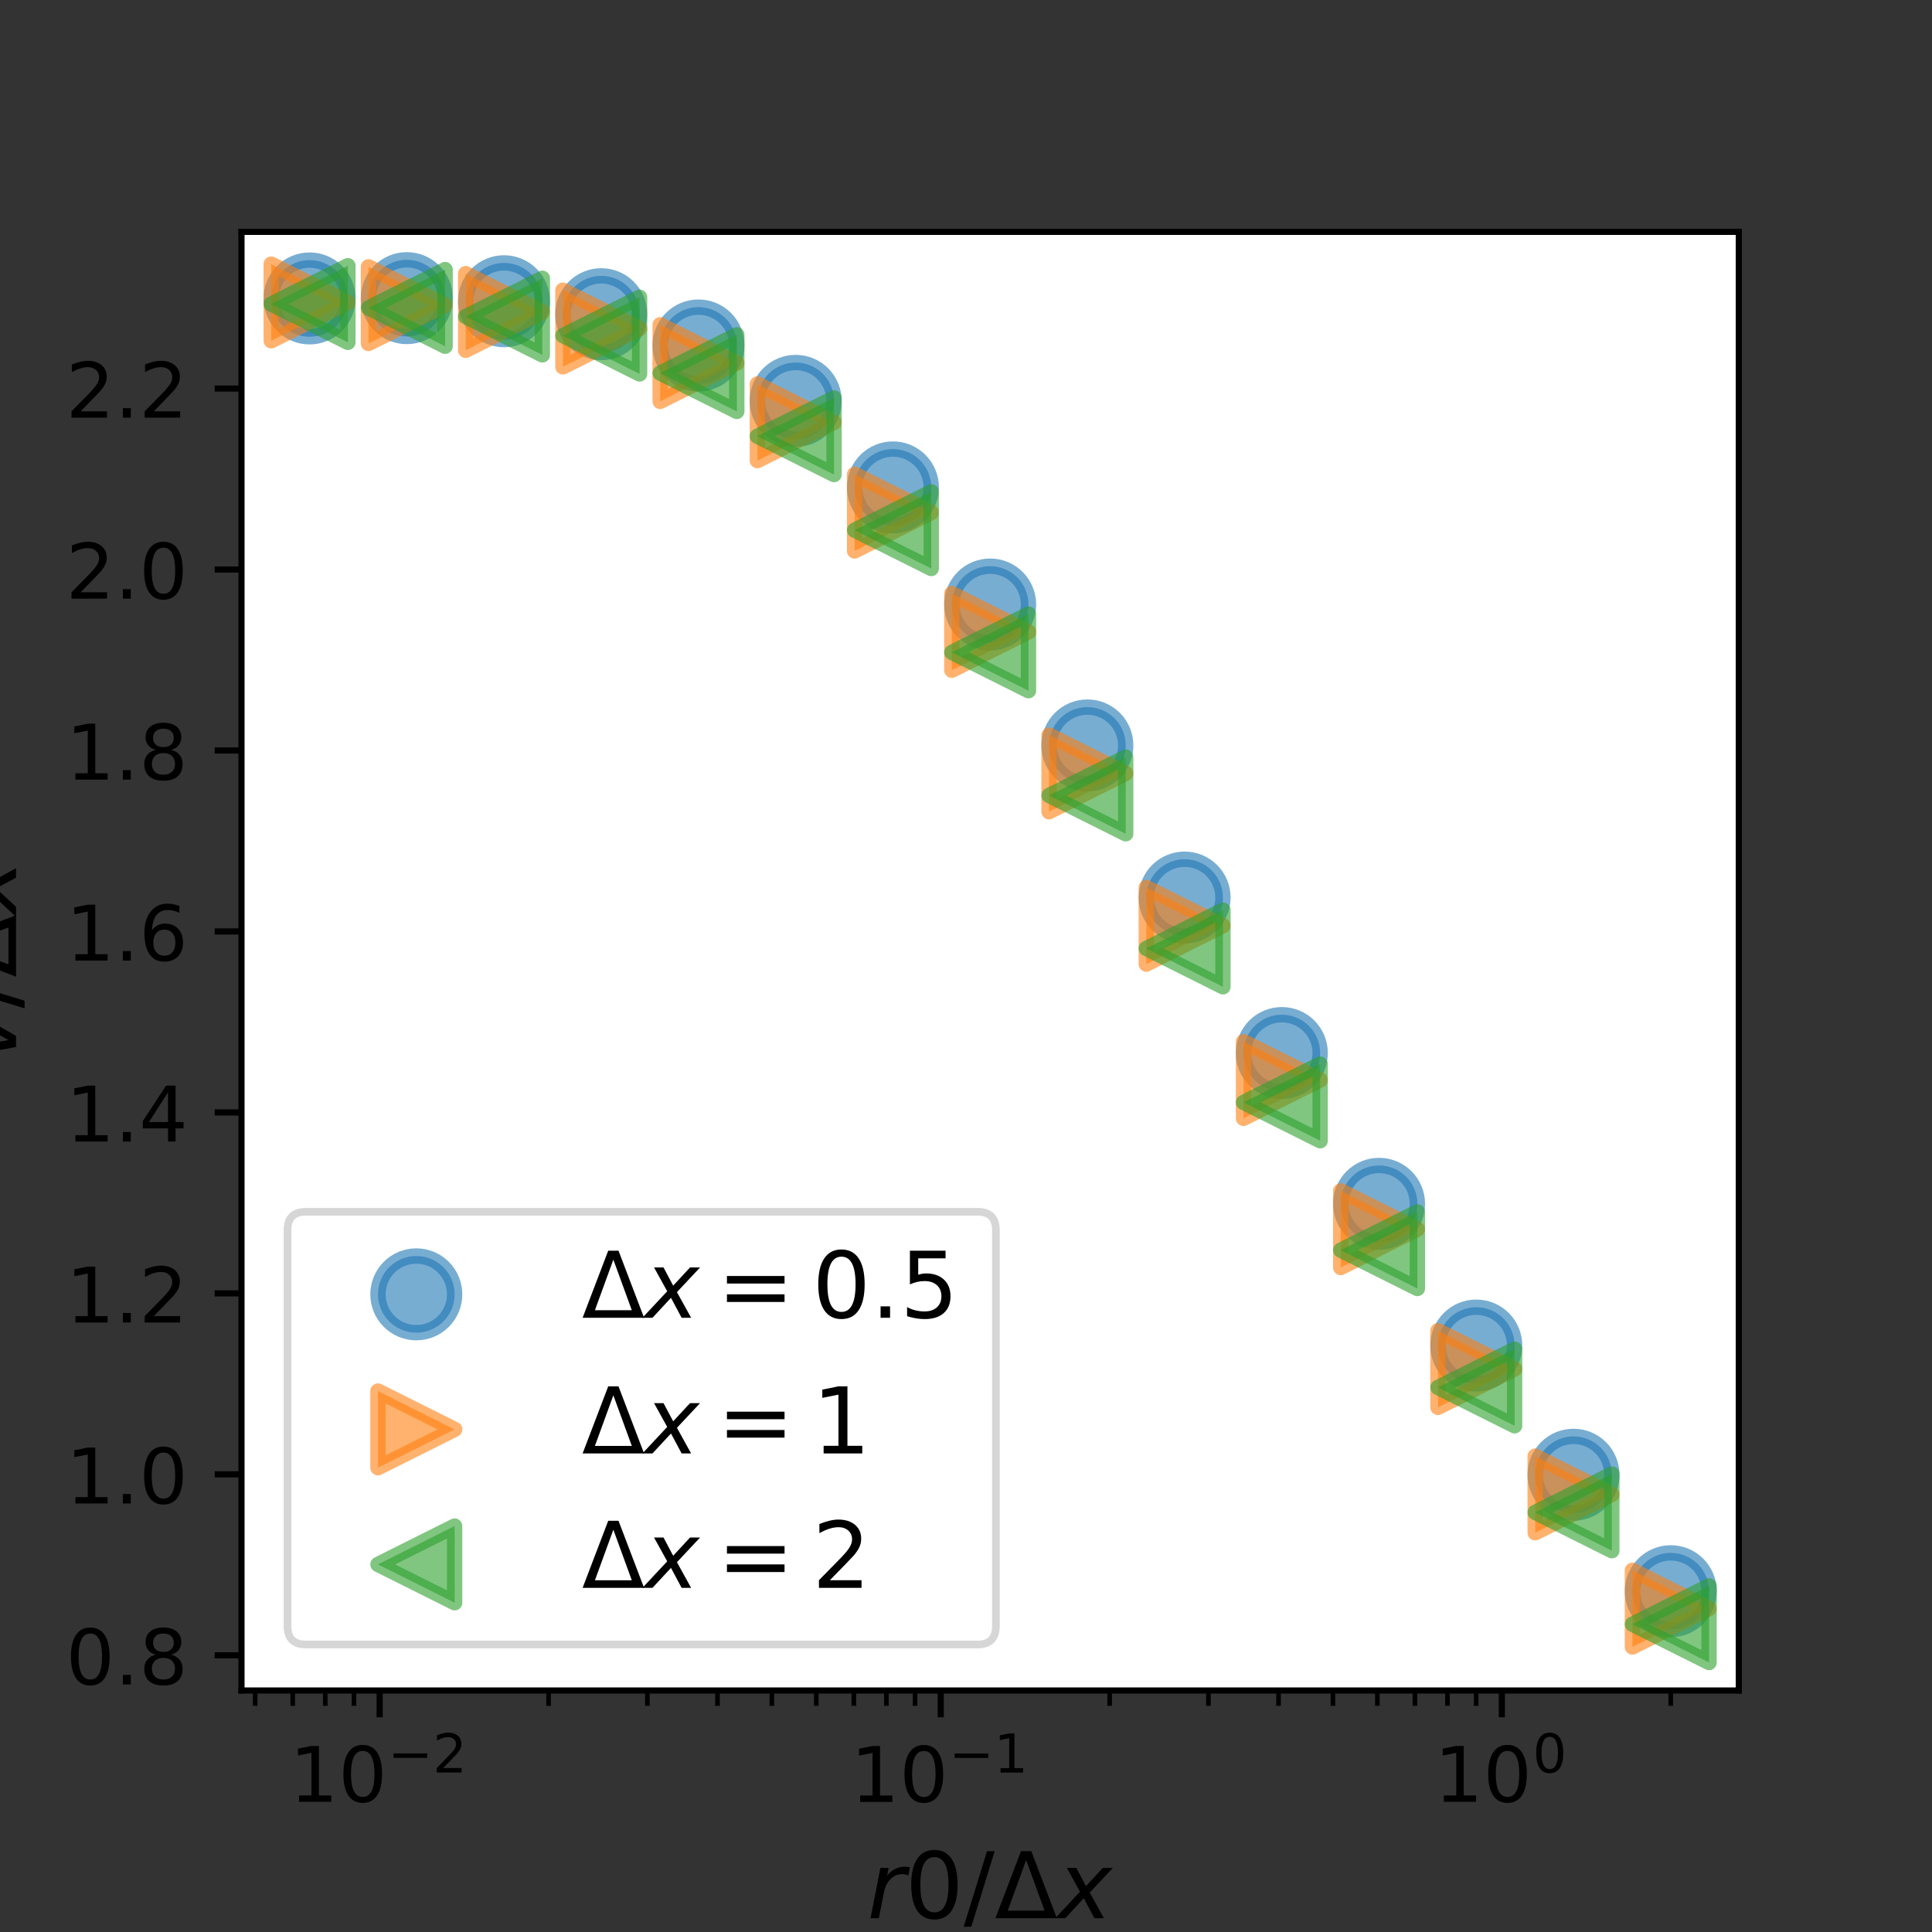 <?xml version="1.0" encoding="utf-8" standalone="no"?>
<!DOCTYPE svg PUBLIC "-//W3C//DTD SVG 1.1//EN"
  "http://www.w3.org/Graphics/SVG/1.1/DTD/svg11.dtd">
<!-- Created with matplotlib (https://matplotlib.org/) -->
<svg height="252pt" version="1.1" viewBox="0 0 252 252" width="252pt" xmlns="http://www.w3.org/2000/svg" xmlns:xlink="http://www.w3.org/1999/xlink">
 <rect x="0" y="0" width="252" height="252" fill="#333333" stroke="none"/>
 <defs>
  <style type="text/css">*{stroke-linecap:butt;stroke-linejoin:round;}</style>
 </defs>
 <g id="figure_1">
  <g id="patch_1">
   <path d="M 0 252 
L 252 252 
L 252 0 
L 0 0 
z
" style="fill:none;"/>
  </g>
  <g id="axes_1">
   <g id="patch_2">
    <path d="M 31.5 220.5 
L 226.8 220.5 
L 226.8 30.24 
L 31.5 30.24 
z
" style="fill:#ffffff;"/>
   </g>
   <g id="PathCollection_1">
    <defs>
     <path d="M 0 5 
C 1.326 5 2.598 4.473 3.536 3.536 
C 4.473 2.598 5 1.326 5 0 
C 5 -1.326 4.473 -2.598 3.536 -3.536 
C 2.598 -4.473 1.326 -5 0 -5 
C -1.326 -5 -2.598 -4.473 -3.536 -3.536 
C -4.473 -2.598 -5 -1.326 -5 0 
C -5 1.326 -4.473 2.598 -3.536 3.536 
C -2.598 4.473 -1.326 5 0 5 
z
" id="m4cd6bc0954" style="stroke:#1f77b4;stroke-opacity:0.6;stroke-width:2;"/>
    </defs>
    <g clip-path="url(#p01f73b11cd)">
     <use style="fill:#1f77b4;fill-opacity:0.6;stroke:#1f77b4;stroke-opacity:0.6;stroke-width:2;" x="40.377" xlink:href="#m4cd6bc0954" y="38.926"/>
     <use style="fill:#1f77b4;fill-opacity:0.6;stroke:#1f77b4;stroke-opacity:0.6;stroke-width:2;" x="53.059" xlink:href="#m4cd6bc0954" y="38.888"/>
     <use style="fill:#1f77b4;fill-opacity:0.6;stroke:#1f77b4;stroke-opacity:0.6;stroke-width:2;" x="65.741" xlink:href="#m4cd6bc0954" y="39.292"/>
     <use style="fill:#1f77b4;fill-opacity:0.6;stroke:#1f77b4;stroke-opacity:0.6;stroke-width:2;" x="78.423" xlink:href="#m4cd6bc0954" y="40.983"/>
     <use style="fill:#1f77b4;fill-opacity:0.6;stroke:#1f77b4;stroke-opacity:0.6;stroke-width:2;" x="91.105" xlink:href="#m4cd6bc0954" y="45.061"/>
     <use style="fill:#1f77b4;fill-opacity:0.6;stroke:#1f77b4;stroke-opacity:0.6;stroke-width:2;" x="103.786" xlink:href="#m4cd6bc0954" y="52.286"/>
     <use style="fill:#1f77b4;fill-opacity:0.6;stroke:#1f77b4;stroke-opacity:0.6;stroke-width:2;" x="116.468" xlink:href="#m4cd6bc0954" y="63.574"/>
     <use style="fill:#1f77b4;fill-opacity:0.6;stroke:#1f77b4;stroke-opacity:0.6;stroke-width:2;" x="129.15" xlink:href="#m4cd6bc0954" y="78.849"/>
     <use style="fill:#1f77b4;fill-opacity:0.6;stroke:#1f77b4;stroke-opacity:0.6;stroke-width:2;" x="141.832" xlink:href="#m4cd6bc0954" y="97.23"/>
     <use style="fill:#1f77b4;fill-opacity:0.6;stroke:#1f77b4;stroke-opacity:0.6;stroke-width:2;" x="154.514" xlink:href="#m4cd6bc0954" y="117.074"/>
     <use style="fill:#1f77b4;fill-opacity:0.6;stroke:#1f77b4;stroke-opacity:0.6;stroke-width:2;" x="167.195" xlink:href="#m4cd6bc0954" y="137.353"/>
     <use style="fill:#1f77b4;fill-opacity:0.6;stroke:#1f77b4;stroke-opacity:0.6;stroke-width:2;" x="179.877" xlink:href="#m4cd6bc0954" y="157.019"/>
     <use style="fill:#1f77b4;fill-opacity:0.6;stroke:#1f77b4;stroke-opacity:0.6;stroke-width:2;" x="192.559" xlink:href="#m4cd6bc0954" y="175.505"/>
     <use style="fill:#1f77b4;fill-opacity:0.6;stroke:#1f77b4;stroke-opacity:0.6;stroke-width:2;" x="205.241" xlink:href="#m4cd6bc0954" y="192.357"/>
     <use style="fill:#1f77b4;fill-opacity:0.6;stroke:#1f77b4;stroke-opacity:0.6;stroke-width:2;" x="217.923" xlink:href="#m4cd6bc0954" y="207.549"/>
    </g>
   </g>
   <g id="PathCollection_2">
    <defs>
     <path d="M 5 0 
L -5 -5 
L -5 5 
z
" id="m85e0016251" style="stroke:#ff7f0e;stroke-opacity:0.6;stroke-width:2;"/>
    </defs>
    <g clip-path="url(#p01f73b11cd)">
     <use style="fill:#ff7f0e;fill-opacity:0.6;stroke:#ff7f0e;stroke-opacity:0.6;stroke-width:2;" x="40.377" xlink:href="#m85e0016251" y="39.448"/>
     <use style="fill:#ff7f0e;fill-opacity:0.6;stroke:#ff7f0e;stroke-opacity:0.6;stroke-width:2;" x="53.059" xlink:href="#m85e0016251" y="39.804"/>
     <use style="fill:#ff7f0e;fill-opacity:0.6;stroke:#ff7f0e;stroke-opacity:0.6;stroke-width:2;" x="65.741" xlink:href="#m85e0016251" y="40.692"/>
     <use style="fill:#ff7f0e;fill-opacity:0.6;stroke:#ff7f0e;stroke-opacity:0.6;stroke-width:2;" x="78.423" xlink:href="#m85e0016251" y="42.851"/>
     <use style="fill:#ff7f0e;fill-opacity:0.6;stroke:#ff7f0e;stroke-opacity:0.6;stroke-width:2;" x="91.105" xlink:href="#m85e0016251" y="47.356"/>
     <use style="fill:#ff7f0e;fill-opacity:0.6;stroke:#ff7f0e;stroke-opacity:0.6;stroke-width:2;" x="103.786" xlink:href="#m85e0016251" y="55.082"/>
     <use style="fill:#ff7f0e;fill-opacity:0.6;stroke:#ff7f0e;stroke-opacity:0.6;stroke-width:2;" x="116.468" xlink:href="#m85e0016251" y="66.862"/>
     <use style="fill:#ff7f0e;fill-opacity:0.6;stroke:#ff7f0e;stroke-opacity:0.6;stroke-width:2;" x="129.15" xlink:href="#m85e0016251" y="82.423"/>
     <use style="fill:#ff7f0e;fill-opacity:0.6;stroke:#ff7f0e;stroke-opacity:0.6;stroke-width:2;" x="141.832" xlink:href="#m85e0016251" y="100.877"/>
     <use style="fill:#ff7f0e;fill-opacity:0.6;stroke:#ff7f0e;stroke-opacity:0.6;stroke-width:2;" x="154.514" xlink:href="#m85e0016251" y="120.753"/>
     <use style="fill:#ff7f0e;fill-opacity:0.6;stroke:#ff7f0e;stroke-opacity:0.6;stroke-width:2;" x="167.195" xlink:href="#m85e0016251" y="140.868"/>
     <use style="fill:#ff7f0e;fill-opacity:0.6;stroke:#ff7f0e;stroke-opacity:0.6;stroke-width:2;" x="179.877" xlink:href="#m85e0016251" y="160.332"/>
     <use style="fill:#ff7f0e;fill-opacity:0.6;stroke:#ff7f0e;stroke-opacity:0.6;stroke-width:2;" x="192.559" xlink:href="#m85e0016251" y="178.573"/>
     <use style="fill:#ff7f0e;fill-opacity:0.6;stroke:#ff7f0e;stroke-opacity:0.6;stroke-width:2;" x="205.241" xlink:href="#m85e0016251" y="194.93"/>
     <use style="fill:#ff7f0e;fill-opacity:0.6;stroke:#ff7f0e;stroke-opacity:0.6;stroke-width:2;" x="217.923" xlink:href="#m85e0016251" y="209.822"/>
    </g>
   </g>
   <g id="PathCollection_3">
    <defs>
     <path d="M -5 -0 
L 5 5 
L 5 -5 
z
" id="m1e62804851" style="stroke:#2ca02c;stroke-opacity:0.6;stroke-width:2;"/>
    </defs>
    <g clip-path="url(#p01f73b11cd)">
     <use style="fill:#2ca02c;fill-opacity:0.6;stroke:#2ca02c;stroke-opacity:0.6;stroke-width:2;" x="40.377" xlink:href="#m1e62804851" y="39.655"/>
     <use style="fill:#2ca02c;fill-opacity:0.6;stroke:#2ca02c;stroke-opacity:0.6;stroke-width:2;" x="53.059" xlink:href="#m1e62804851" y="40.162"/>
     <use style="fill:#2ca02c;fill-opacity:0.6;stroke:#2ca02c;stroke-opacity:0.6;stroke-width:2;" x="65.741" xlink:href="#m1e62804851" y="41.292"/>
     <use style="fill:#2ca02c;fill-opacity:0.6;stroke:#2ca02c;stroke-opacity:0.6;stroke-width:2;" x="78.423" xlink:href="#m1e62804851" y="43.773"/>
     <use style="fill:#2ca02c;fill-opacity:0.6;stroke:#2ca02c;stroke-opacity:0.6;stroke-width:2;" x="91.105" xlink:href="#m1e62804851" y="48.665"/>
     <use style="fill:#2ca02c;fill-opacity:0.6;stroke:#2ca02c;stroke-opacity:0.6;stroke-width:2;" x="103.786" xlink:href="#m1e62804851" y="56.901"/>
     <use style="fill:#2ca02c;fill-opacity:0.6;stroke:#2ca02c;stroke-opacity:0.6;stroke-width:2;" x="116.468" xlink:href="#m1e62804851" y="69.151"/>
     <use style="fill:#2ca02c;fill-opacity:0.6;stroke:#2ca02c;stroke-opacity:0.6;stroke-width:2;" x="129.15" xlink:href="#m1e62804851" y="85.092"/>
     <use style="fill:#2ca02c;fill-opacity:0.6;stroke:#2ca02c;stroke-opacity:0.6;stroke-width:2;" x="141.832" xlink:href="#m1e62804851" y="103.755"/>
     <use style="fill:#2ca02c;fill-opacity:0.6;stroke:#2ca02c;stroke-opacity:0.6;stroke-width:2;" x="154.514" xlink:href="#m1e62804851" y="123.712"/>
     <use style="fill:#2ca02c;fill-opacity:0.6;stroke:#2ca02c;stroke-opacity:0.6;stroke-width:2;" x="167.195" xlink:href="#m1e62804851" y="143.791"/>
     <use style="fill:#2ca02c;fill-opacity:0.6;stroke:#2ca02c;stroke-opacity:0.6;stroke-width:2;" x="179.877" xlink:href="#m1e62804851" y="163.065"/>
     <use style="fill:#2ca02c;fill-opacity:0.6;stroke:#2ca02c;stroke-opacity:0.6;stroke-width:2;" x="192.559" xlink:href="#m1e62804851" y="180.974"/>
     <use style="fill:#2ca02c;fill-opacity:0.6;stroke:#2ca02c;stroke-opacity:0.6;stroke-width:2;" x="205.241" xlink:href="#m1e62804851" y="197.266"/>
     <use style="fill:#2ca02c;fill-opacity:0.6;stroke:#2ca02c;stroke-opacity:0.6;stroke-width:2;" x="217.923" xlink:href="#m1e62804851" y="211.852"/>
    </g>
   </g>
   <g id="matplotlib.axis_1">
    <g id="xtick_1">
     <g id="line2d_1">
      <defs>
       <path d="M 0 0 
L 0 3.5 
" id="md63d694dcb" style="stroke:#000000;stroke-width:0.8;"/>
      </defs>
      <g>
       <use style="stroke:#000000;stroke-width:0.8;" x="49.521" xlink:href="#md63d694dcb" y="220.5"/>
      </g>
     </g>
     <g id="text_1">
      <!-- $\mathdefault{10^{-2}}$ -->
      <g transform="translate(37.771 235.098)scale(0.1 -0.1)">
       <defs>
        <path d="M 12.406 8.297 
L 28.516 8.297 
L 28.516 63.922 
L 10.984 60.406 
L 10.984 69.391 
L 28.422 72.906 
L 38.281 72.906 
L 38.281 8.297 
L 54.391 8.297 
L 54.391 0 
L 12.406 0 
z
" id="DejaVuSans-49"/>
        <path d="M 31.781 66.406 
Q 24.172 66.406 20.328 58.906 
Q 16.5 51.422 16.5 36.375 
Q 16.5 21.391 20.328 13.891 
Q 24.172 6.391 31.781 6.391 
Q 39.453 6.391 43.281 13.891 
Q 47.125 21.391 47.125 36.375 
Q 47.125 51.422 43.281 58.906 
Q 39.453 66.406 31.781 66.406 
z
M 31.781 74.219 
Q 44.047 74.219 50.516 64.516 
Q 56.984 54.828 56.984 36.375 
Q 56.984 17.969 50.516 8.266 
Q 44.047 -1.422 31.781 -1.422 
Q 19.531 -1.422 13.062 8.266 
Q 6.594 17.969 6.594 36.375 
Q 6.594 54.828 13.062 64.516 
Q 19.531 74.219 31.781 74.219 
z
" id="DejaVuSans-48"/>
        <path d="M 10.594 35.5 
L 73.188 35.5 
L 73.188 27.203 
L 10.594 27.203 
z
" id="DejaVuSans-8722"/>
        <path d="M 19.188 8.297 
L 53.609 8.297 
L 53.609 0 
L 7.328 0 
L 7.328 8.297 
Q 12.938 14.109 22.625 23.891 
Q 32.328 33.688 34.812 36.531 
Q 39.547 41.844 41.422 45.531 
Q 43.312 49.219 43.312 52.781 
Q 43.312 58.594 39.234 62.25 
Q 35.156 65.922 28.609 65.922 
Q 23.969 65.922 18.812 64.312 
Q 13.672 62.703 7.812 59.422 
L 7.812 69.391 
Q 13.766 71.781 18.938 73 
Q 24.125 74.219 28.422 74.219 
Q 39.75 74.219 46.484 68.547 
Q 53.219 62.891 53.219 53.422 
Q 53.219 48.922 51.531 44.891 
Q 49.859 40.875 45.406 35.406 
Q 44.188 33.984 37.641 27.219 
Q 31.109 20.453 19.188 8.297 
z
" id="DejaVuSans-50"/>
       </defs>
       <use transform="translate(0 0.766)" xlink:href="#DejaVuSans-49"/>
       <use transform="translate(63.623 0.766)" xlink:href="#DejaVuSans-48"/>
       <use transform="translate(128.203 39.047)scale(0.7)" xlink:href="#DejaVuSans-8722"/>
       <use transform="translate(186.855 39.047)scale(0.7)" xlink:href="#DejaVuSans-50"/>
      </g>
     </g>
    </g>
    <g id="xtick_2">
     <g id="line2d_2">
      <g>
       <use style="stroke:#000000;stroke-width:0.8;" x="122.706" xlink:href="#md63d694dcb" y="220.5"/>
      </g>
     </g>
     <g id="text_2">
      <!-- $\mathdefault{10^{-1}}$ -->
      <g transform="translate(110.956 235.098)scale(0.1 -0.1)">
       <use transform="translate(0 0.684)" xlink:href="#DejaVuSans-49"/>
       <use transform="translate(63.623 0.684)" xlink:href="#DejaVuSans-48"/>
       <use transform="translate(128.203 38.966)scale(0.7)" xlink:href="#DejaVuSans-8722"/>
       <use transform="translate(186.855 38.966)scale(0.7)" xlink:href="#DejaVuSans-49"/>
      </g>
     </g>
    </g>
    <g id="xtick_3">
     <g id="line2d_3">
      <g>
       <use style="stroke:#000000;stroke-width:0.8;" x="195.892" xlink:href="#md63d694dcb" y="220.5"/>
      </g>
     </g>
     <g id="text_3">
      <!-- $\mathdefault{10^{0}}$ -->
      <g transform="translate(187.092 235.098)scale(0.1 -0.1)">
       <use transform="translate(0 0.766)" xlink:href="#DejaVuSans-49"/>
       <use transform="translate(63.623 0.766)" xlink:href="#DejaVuSans-48"/>
       <use transform="translate(128.203 39.047)scale(0.7)" xlink:href="#DejaVuSans-48"/>
      </g>
     </g>
    </g>
    <g id="xtick_4">
     <g id="line2d_4">
      <defs>
       <path d="M 0 0 
L 0 2 
" id="m67eb431b4a" style="stroke:#000000;stroke-width:0.6;"/>
      </defs>
      <g>
       <use style="stroke:#000000;stroke-width:0.6;" x="33.285" xlink:href="#m67eb431b4a" y="220.5"/>
      </g>
     </g>
    </g>
    <g id="xtick_5">
     <g id="line2d_5">
      <g>
       <use style="stroke:#000000;stroke-width:0.6;" x="38.184" xlink:href="#m67eb431b4a" y="220.5"/>
      </g>
     </g>
    </g>
    <g id="xtick_6">
     <g id="line2d_6">
      <g>
       <use style="stroke:#000000;stroke-width:0.6;" x="42.429" xlink:href="#m67eb431b4a" y="220.5"/>
      </g>
     </g>
    </g>
    <g id="xtick_7">
     <g id="line2d_7">
      <g>
       <use style="stroke:#000000;stroke-width:0.6;" x="46.172" xlink:href="#m67eb431b4a" y="220.5"/>
      </g>
     </g>
    </g>
    <g id="xtick_8">
     <g id="line2d_8">
      <g>
       <use style="stroke:#000000;stroke-width:0.6;" x="71.552" xlink:href="#m67eb431b4a" y="220.5"/>
      </g>
     </g>
    </g>
    <g id="xtick_9">
     <g id="line2d_9">
      <g>
       <use style="stroke:#000000;stroke-width:0.6;" x="84.439" xlink:href="#m67eb431b4a" y="220.5"/>
      </g>
     </g>
    </g>
    <g id="xtick_10">
     <g id="line2d_10">
      <g>
       <use style="stroke:#000000;stroke-width:0.6;" x="93.583" xlink:href="#m67eb431b4a" y="220.5"/>
      </g>
     </g>
    </g>
    <g id="xtick_11">
     <g id="line2d_11">
      <g>
       <use style="stroke:#000000;stroke-width:0.6;" x="100.675" xlink:href="#m67eb431b4a" y="220.5"/>
      </g>
     </g>
    </g>
    <g id="xtick_12">
     <g id="line2d_12">
      <g>
       <use style="stroke:#000000;stroke-width:0.6;" x="106.47" xlink:href="#m67eb431b4a" y="220.5"/>
      </g>
     </g>
    </g>
    <g id="xtick_13">
     <g id="line2d_13">
      <g>
       <use style="stroke:#000000;stroke-width:0.6;" x="111.37" xlink:href="#m67eb431b4a" y="220.5"/>
      </g>
     </g>
    </g>
    <g id="xtick_14">
     <g id="line2d_14">
      <g>
       <use style="stroke:#000000;stroke-width:0.6;" x="115.614" xlink:href="#m67eb431b4a" y="220.5"/>
      </g>
     </g>
    </g>
    <g id="xtick_15">
     <g id="line2d_15">
      <g>
       <use style="stroke:#000000;stroke-width:0.6;" x="119.358" xlink:href="#m67eb431b4a" y="220.5"/>
      </g>
     </g>
    </g>
    <g id="xtick_16">
     <g id="line2d_16">
      <g>
       <use style="stroke:#000000;stroke-width:0.6;" x="144.737" xlink:href="#m67eb431b4a" y="220.5"/>
      </g>
     </g>
    </g>
    <g id="xtick_17">
     <g id="line2d_17">
      <g>
       <use style="stroke:#000000;stroke-width:0.6;" x="157.625" xlink:href="#m67eb431b4a" y="220.5"/>
      </g>
     </g>
    </g>
    <g id="xtick_18">
     <g id="line2d_18">
      <g>
       <use style="stroke:#000000;stroke-width:0.6;" x="166.768" xlink:href="#m67eb431b4a" y="220.5"/>
      </g>
     </g>
    </g>
    <g id="xtick_19">
     <g id="line2d_19">
      <g>
       <use style="stroke:#000000;stroke-width:0.6;" x="173.861" xlink:href="#m67eb431b4a" y="220.5"/>
      </g>
     </g>
    </g>
    <g id="xtick_20">
     <g id="line2d_20">
      <g>
       <use style="stroke:#000000;stroke-width:0.6;" x="179.656" xlink:href="#m67eb431b4a" y="220.5"/>
      </g>
     </g>
    </g>
    <g id="xtick_21">
     <g id="line2d_21">
      <g>
       <use style="stroke:#000000;stroke-width:0.6;" x="184.555" xlink:href="#m67eb431b4a" y="220.5"/>
      </g>
     </g>
    </g>
    <g id="xtick_22">
     <g id="line2d_22">
      <g>
       <use style="stroke:#000000;stroke-width:0.6;" x="188.799" xlink:href="#m67eb431b4a" y="220.5"/>
      </g>
     </g>
    </g>
    <g id="xtick_23">
     <g id="line2d_23">
      <g>
       <use style="stroke:#000000;stroke-width:0.6;" x="192.543" xlink:href="#m67eb431b4a" y="220.5"/>
      </g>
     </g>
    </g>
    <g id="xtick_24">
     <g id="line2d_24">
      <g>
       <use style="stroke:#000000;stroke-width:0.6;" x="217.923" xlink:href="#m67eb431b4a" y="220.5"/>
      </g>
     </g>
    </g>
    <g id="text_4">
     <!-- $r0/\Delta x$ -->
     <g transform="translate(113.13 250.296)scale(0.12 -0.12)">
      <defs>
       <path d="M 44.578 46.391 
Q 43.219 47.125 41.453 47.516 
Q 39.703 47.906 37.703 47.906 
Q 30.516 47.906 25.141 42.453 
Q 19.781 37.016 18.016 27.875 
L 12.5 0 
L 3.516 0 
L 14.203 54.688 
L 23.188 54.688 
L 21.484 46.188 
Q 25.047 50.922 30 53.453 
Q 34.969 56 40.578 56 
Q 42.047 56 43.453 55.828 
Q 44.875 55.672 46.297 55.281 
z
" id="DejaVuSans-Oblique-114"/>
       <path d="M 25.391 72.906 
L 33.688 72.906 
L 8.297 -9.281 
L 0 -9.281 
z
" id="DejaVuSans-47"/>
       <path d="M 34.188 63.188 
L 14.156 8.203 
L 54.25 8.203 
z
M 0.781 0 
L 28.609 72.906 
L 39.797 72.906 
L 67.578 0 
z
" id="DejaVuSans-916"/>
       <path d="M 60.016 54.688 
L 34.906 27.875 
L 50.297 0 
L 39.984 0 
L 28.422 21.688 
L 8.297 0 
L -2.594 0 
L 24.312 28.812 
L 10.016 54.688 
L 20.312 54.688 
L 30.812 34.906 
L 49.125 54.688 
z
" id="DejaVuSans-Oblique-120"/>
      </defs>
      <use transform="translate(0 0.781)" xlink:href="#DejaVuSans-Oblique-114"/>
      <use transform="translate(41.113 0.781)" xlink:href="#DejaVuSans-48"/>
      <use transform="translate(104.736 0.781)" xlink:href="#DejaVuSans-47"/>
      <use transform="translate(138.428 0.781)" xlink:href="#DejaVuSans-916"/>
      <use transform="translate(206.836 0.781)" xlink:href="#DejaVuSans-Oblique-120"/>
     </g>
    </g>
   </g>
   <g id="matplotlib.axis_2">
    <g id="ytick_1">
     <g id="line2d_25">
      <defs>
       <path d="M 0 0 
L -3.5 0 
" id="md4a777e3f0" style="stroke:#000000;stroke-width:0.8;"/>
      </defs>
      <g>
       <use style="stroke:#000000;stroke-width:0.8;" x="31.5" xlink:href="#md4a777e3f0" y="215.91"/>
      </g>
     </g>
     <g id="text_5">
      <!-- 0.8 -->
      <g transform="translate(8.597 219.709)scale(0.1 -0.1)">
       <defs>
        <path d="M 10.688 12.406 
L 21 12.406 
L 21 0 
L 10.688 0 
z
" id="DejaVuSans-46"/>
        <path d="M 31.781 34.625 
Q 24.75 34.625 20.719 30.859 
Q 16.703 27.094 16.703 20.516 
Q 16.703 13.922 20.719 10.156 
Q 24.75 6.391 31.781 6.391 
Q 38.812 6.391 42.859 10.172 
Q 46.922 13.969 46.922 20.516 
Q 46.922 27.094 42.891 30.859 
Q 38.875 34.625 31.781 34.625 
z
M 21.922 38.812 
Q 15.578 40.375 12.031 44.719 
Q 8.5 49.078 8.5 55.328 
Q 8.5 64.062 14.719 69.141 
Q 20.953 74.219 31.781 74.219 
Q 42.672 74.219 48.875 69.141 
Q 55.078 64.062 55.078 55.328 
Q 55.078 49.078 51.531 44.719 
Q 48 40.375 41.703 38.812 
Q 48.828 37.156 52.797 32.312 
Q 56.781 27.484 56.781 20.516 
Q 56.781 9.906 50.312 4.234 
Q 43.844 -1.422 31.781 -1.422 
Q 19.734 -1.422 13.25 4.234 
Q 6.781 9.906 6.781 20.516 
Q 6.781 27.484 10.781 32.312 
Q 14.797 37.156 21.922 38.812 
z
M 18.312 54.391 
Q 18.312 48.734 21.844 45.562 
Q 25.391 42.391 31.781 42.391 
Q 38.141 42.391 41.719 45.562 
Q 45.312 48.734 45.312 54.391 
Q 45.312 60.062 41.719 63.234 
Q 38.141 66.406 31.781 66.406 
Q 25.391 66.406 21.844 63.234 
Q 18.312 60.062 18.312 54.391 
z
" id="DejaVuSans-56"/>
       </defs>
       <use xlink:href="#DejaVuSans-48"/>
       <use x="63.623" xlink:href="#DejaVuSans-46"/>
       <use x="95.41" xlink:href="#DejaVuSans-56"/>
      </g>
     </g>
    </g>
    <g id="ytick_2">
     <g id="line2d_26">
      <g>
       <use style="stroke:#000000;stroke-width:0.8;" x="31.5" xlink:href="#md4a777e3f0" y="192.306"/>
      </g>
     </g>
     <g id="text_6">
      <!-- 1.0 -->
      <g transform="translate(8.597 196.105)scale(0.1 -0.1)">
       <use xlink:href="#DejaVuSans-49"/>
       <use x="63.623" xlink:href="#DejaVuSans-46"/>
       <use x="95.41" xlink:href="#DejaVuSans-48"/>
      </g>
     </g>
    </g>
    <g id="ytick_3">
     <g id="line2d_27">
      <g>
       <use style="stroke:#000000;stroke-width:0.8;" x="31.5" xlink:href="#md4a777e3f0" y="168.702"/>
      </g>
     </g>
     <g id="text_7">
      <!-- 1.2 -->
      <g transform="translate(8.597 172.501)scale(0.1 -0.1)">
       <use xlink:href="#DejaVuSans-49"/>
       <use x="63.623" xlink:href="#DejaVuSans-46"/>
       <use x="95.41" xlink:href="#DejaVuSans-50"/>
      </g>
     </g>
    </g>
    <g id="ytick_4">
     <g id="line2d_28">
      <g>
       <use style="stroke:#000000;stroke-width:0.8;" x="31.5" xlink:href="#md4a777e3f0" y="145.098"/>
      </g>
     </g>
     <g id="text_8">
      <!-- 1.4 -->
      <g transform="translate(8.597 148.897)scale(0.1 -0.1)">
       <defs>
        <path d="M 37.797 64.312 
L 12.891 25.391 
L 37.797 25.391 
z
M 35.203 72.906 
L 47.609 72.906 
L 47.609 25.391 
L 58.016 25.391 
L 58.016 17.188 
L 47.609 17.188 
L 47.609 0 
L 37.797 0 
L 37.797 17.188 
L 4.891 17.188 
L 4.891 26.703 
z
" id="DejaVuSans-52"/>
       </defs>
       <use xlink:href="#DejaVuSans-49"/>
       <use x="63.623" xlink:href="#DejaVuSans-46"/>
       <use x="95.41" xlink:href="#DejaVuSans-52"/>
      </g>
     </g>
    </g>
    <g id="ytick_5">
     <g id="line2d_29">
      <g>
       <use style="stroke:#000000;stroke-width:0.8;" x="31.5" xlink:href="#md4a777e3f0" y="121.494"/>
      </g>
     </g>
     <g id="text_9">
      <!-- 1.6 -->
      <g transform="translate(8.597 125.293)scale(0.1 -0.1)">
       <defs>
        <path d="M 33.016 40.375 
Q 26.375 40.375 22.484 35.828 
Q 18.609 31.297 18.609 23.391 
Q 18.609 15.531 22.484 10.953 
Q 26.375 6.391 33.016 6.391 
Q 39.656 6.391 43.531 10.953 
Q 47.406 15.531 47.406 23.391 
Q 47.406 31.297 43.531 35.828 
Q 39.656 40.375 33.016 40.375 
z
M 52.594 71.297 
L 52.594 62.312 
Q 48.875 64.062 45.094 64.984 
Q 41.312 65.922 37.594 65.922 
Q 27.828 65.922 22.672 59.328 
Q 17.531 52.734 16.797 39.406 
Q 19.672 43.656 24.016 45.922 
Q 28.375 48.188 33.594 48.188 
Q 44.578 48.188 50.953 41.516 
Q 57.328 34.859 57.328 23.391 
Q 57.328 12.156 50.688 5.359 
Q 44.047 -1.422 33.016 -1.422 
Q 20.359 -1.422 13.672 8.266 
Q 6.984 17.969 6.984 36.375 
Q 6.984 53.656 15.188 63.938 
Q 23.391 74.219 37.203 74.219 
Q 40.922 74.219 44.703 73.484 
Q 48.484 72.75 52.594 71.297 
z
" id="DejaVuSans-54"/>
       </defs>
       <use xlink:href="#DejaVuSans-49"/>
       <use x="63.623" xlink:href="#DejaVuSans-46"/>
       <use x="95.41" xlink:href="#DejaVuSans-54"/>
      </g>
     </g>
    </g>
    <g id="ytick_6">
     <g id="line2d_30">
      <g>
       <use style="stroke:#000000;stroke-width:0.8;" x="31.5" xlink:href="#md4a777e3f0" y="97.89"/>
      </g>
     </g>
     <g id="text_10">
      <!-- 1.8 -->
      <g transform="translate(8.597 101.689)scale(0.1 -0.1)">
       <use xlink:href="#DejaVuSans-49"/>
       <use x="63.623" xlink:href="#DejaVuSans-46"/>
       <use x="95.41" xlink:href="#DejaVuSans-56"/>
      </g>
     </g>
    </g>
    <g id="ytick_7">
     <g id="line2d_31">
      <g>
       <use style="stroke:#000000;stroke-width:0.8;" x="31.5" xlink:href="#md4a777e3f0" y="74.286"/>
      </g>
     </g>
     <g id="text_11">
      <!-- 2.0 -->
      <g transform="translate(8.597 78.085)scale(0.1 -0.1)">
       <use xlink:href="#DejaVuSans-50"/>
       <use x="63.623" xlink:href="#DejaVuSans-46"/>
       <use x="95.41" xlink:href="#DejaVuSans-48"/>
      </g>
     </g>
    </g>
    <g id="ytick_8">
     <g id="line2d_32">
      <g>
       <use style="stroke:#000000;stroke-width:0.8;" x="31.5" xlink:href="#md4a777e3f0" y="50.682"/>
      </g>
     </g>
     <g id="text_12">
      <!-- 2.2 -->
      <g transform="translate(8.597 54.481)scale(0.1 -0.1)">
       <use xlink:href="#DejaVuSans-50"/>
       <use x="63.623" xlink:href="#DejaVuSans-46"/>
       <use x="95.41" xlink:href="#DejaVuSans-50"/>
      </g>
     </g>
    </g>
    <g id="text_13">
     <!-- $v/\Delta x$ -->
     <g transform="translate(2.101 138.63)rotate(-90)scale(0.12 -0.12)">
      <defs>
       <path d="M 7.172 54.688 
L 16.703 54.688 
L 24.703 8.203 
L 50.875 54.688 
L 60.406 54.688 
L 29.297 0 
L 17.188 0 
z
" id="DejaVuSans-Oblique-118"/>
      </defs>
      <use transform="translate(0 0.094)" xlink:href="#DejaVuSans-Oblique-118"/>
      <use transform="translate(59.18 0.094)" xlink:href="#DejaVuSans-47"/>
      <use transform="translate(92.871 0.094)" xlink:href="#DejaVuSans-916"/>
      <use transform="translate(161.279 0.094)" xlink:href="#DejaVuSans-Oblique-120"/>
     </g>
    </g>
   </g>
   <g id="patch_3">
    <path d="M 31.5 220.5 
L 31.5 30.24 
" style="fill:none;stroke:#000000;stroke-linecap:square;stroke-linejoin:miter;stroke-width:0.8;"/>
   </g>
   <g id="patch_4">
    <path d="M 226.8 220.5 
L 226.8 30.24 
" style="fill:none;stroke:#000000;stroke-linecap:square;stroke-linejoin:miter;stroke-width:0.8;"/>
   </g>
   <g id="patch_5">
    <path d="M 31.5 220.5 
L 226.8 220.5 
" style="fill:none;stroke:#000000;stroke-linecap:square;stroke-linejoin:miter;stroke-width:0.8;"/>
   </g>
   <g id="patch_6">
    <path d="M 31.5 30.24 
L 226.8 30.24 
" style="fill:none;stroke:#000000;stroke-linecap:square;stroke-linejoin:miter;stroke-width:0.8;"/>
   </g>
   <g id="legend_1">
    <g id="patch_7">
     <path d="M 39.9 214.5 
L 127.5 214.5 
Q 129.9 214.5 129.9 212.1 
L 129.9 160.459 
Q 129.9 158.059 127.5 158.059 
L 39.9 158.059 
Q 37.5 158.059 37.5 160.459 
L 37.5 212.1 
Q 37.5 214.5 39.9 214.5 
z
" style="fill:#ffffff;opacity:0.8;stroke:#cccccc;stroke-linejoin:miter;"/>
    </g>
    <g id="PathCollection_4">
     <g>
      <use style="fill:#1f77b4;fill-opacity:0.6;stroke:#1f77b4;stroke-opacity:0.6;stroke-width:2;" x="54.3" xlink:href="#m4cd6bc0954" y="168.827"/>
     </g>
    </g>
    <g id="text_14">
     <!-- $\Delta x = 0.5$ -->
     <g transform="translate(75.9 171.977)scale(0.12 -0.12)">
      <defs>
       <path d="M 10.594 45.406 
L 73.188 45.406 
L 73.188 37.203 
L 10.594 37.203 
z
M 10.594 25.484 
L 73.188 25.484 
L 73.188 17.188 
L 10.594 17.188 
z
" id="DejaVuSans-61"/>
       <path d="M 10.797 72.906 
L 49.516 72.906 
L 49.516 64.594 
L 19.828 64.594 
L 19.828 46.734 
Q 21.969 47.469 24.109 47.828 
Q 26.266 48.188 28.422 48.188 
Q 40.625 48.188 47.75 41.5 
Q 54.891 34.812 54.891 23.391 
Q 54.891 11.625 47.562 5.094 
Q 40.234 -1.422 26.906 -1.422 
Q 22.312 -1.422 17.547 -0.641 
Q 12.797 0.141 7.719 1.703 
L 7.719 11.625 
Q 12.109 9.234 16.797 8.062 
Q 21.484 6.891 26.703 6.891 
Q 35.156 6.891 40.078 11.328 
Q 45.016 15.766 45.016 23.391 
Q 45.016 31 40.078 35.438 
Q 35.156 39.891 26.703 39.891 
Q 22.75 39.891 18.812 39.016 
Q 14.891 38.141 10.797 36.281 
z
" id="DejaVuSans-53"/>
      </defs>
      <use transform="translate(0 0.781)" xlink:href="#DejaVuSans-916"/>
      <use transform="translate(68.408 0.781)" xlink:href="#DejaVuSans-Oblique-120"/>
      <use transform="translate(147.07 0.781)" xlink:href="#DejaVuSans-61"/>
      <use transform="translate(250.342 0.781)" xlink:href="#DejaVuSans-48"/>
      <use transform="translate(313.965 0.781)" xlink:href="#DejaVuSans-46"/>
      <use transform="translate(345.752 0.781)" xlink:href="#DejaVuSans-53"/>
     </g>
    </g>
    <g id="PathCollection_5">
     <g>
      <use style="fill:#ff7f0e;fill-opacity:0.6;stroke:#ff7f0e;stroke-opacity:0.6;stroke-width:2;" x="54.3" xlink:href="#m85e0016251" y="186.441"/>
     </g>
    </g>
    <g id="text_15">
     <!-- $\Delta x = 1$ -->
     <g transform="translate(75.9 189.591)scale(0.12 -0.12)">
      <use transform="translate(0 0.094)" xlink:href="#DejaVuSans-916"/>
      <use transform="translate(68.408 0.094)" xlink:href="#DejaVuSans-Oblique-120"/>
      <use transform="translate(147.07 0.094)" xlink:href="#DejaVuSans-61"/>
      <use transform="translate(250.342 0.094)" xlink:href="#DejaVuSans-49"/>
     </g>
    </g>
    <g id="PathCollection_6">
     <g>
      <use style="fill:#2ca02c;fill-opacity:0.6;stroke:#2ca02c;stroke-opacity:0.6;stroke-width:2;" x="54.3" xlink:href="#m1e62804851" y="204.054"/>
     </g>
    </g>
    <g id="text_16">
     <!-- $\Delta x = 2$ -->
     <g transform="translate(75.9 207.204)scale(0.12 -0.12)">
      <use transform="translate(0 0.781)" xlink:href="#DejaVuSans-916"/>
      <use transform="translate(68.408 0.781)" xlink:href="#DejaVuSans-Oblique-120"/>
      <use transform="translate(147.07 0.781)" xlink:href="#DejaVuSans-61"/>
      <use transform="translate(250.342 0.781)" xlink:href="#DejaVuSans-50"/>
     </g>
    </g>
   </g>
  </g>
 </g>
 <defs>
  <clipPath id="p01f73b11cd">
   <rect height="190.26" width="195.3" x="31.5" y="30.24"/>
  </clipPath>
 </defs>
</svg>
